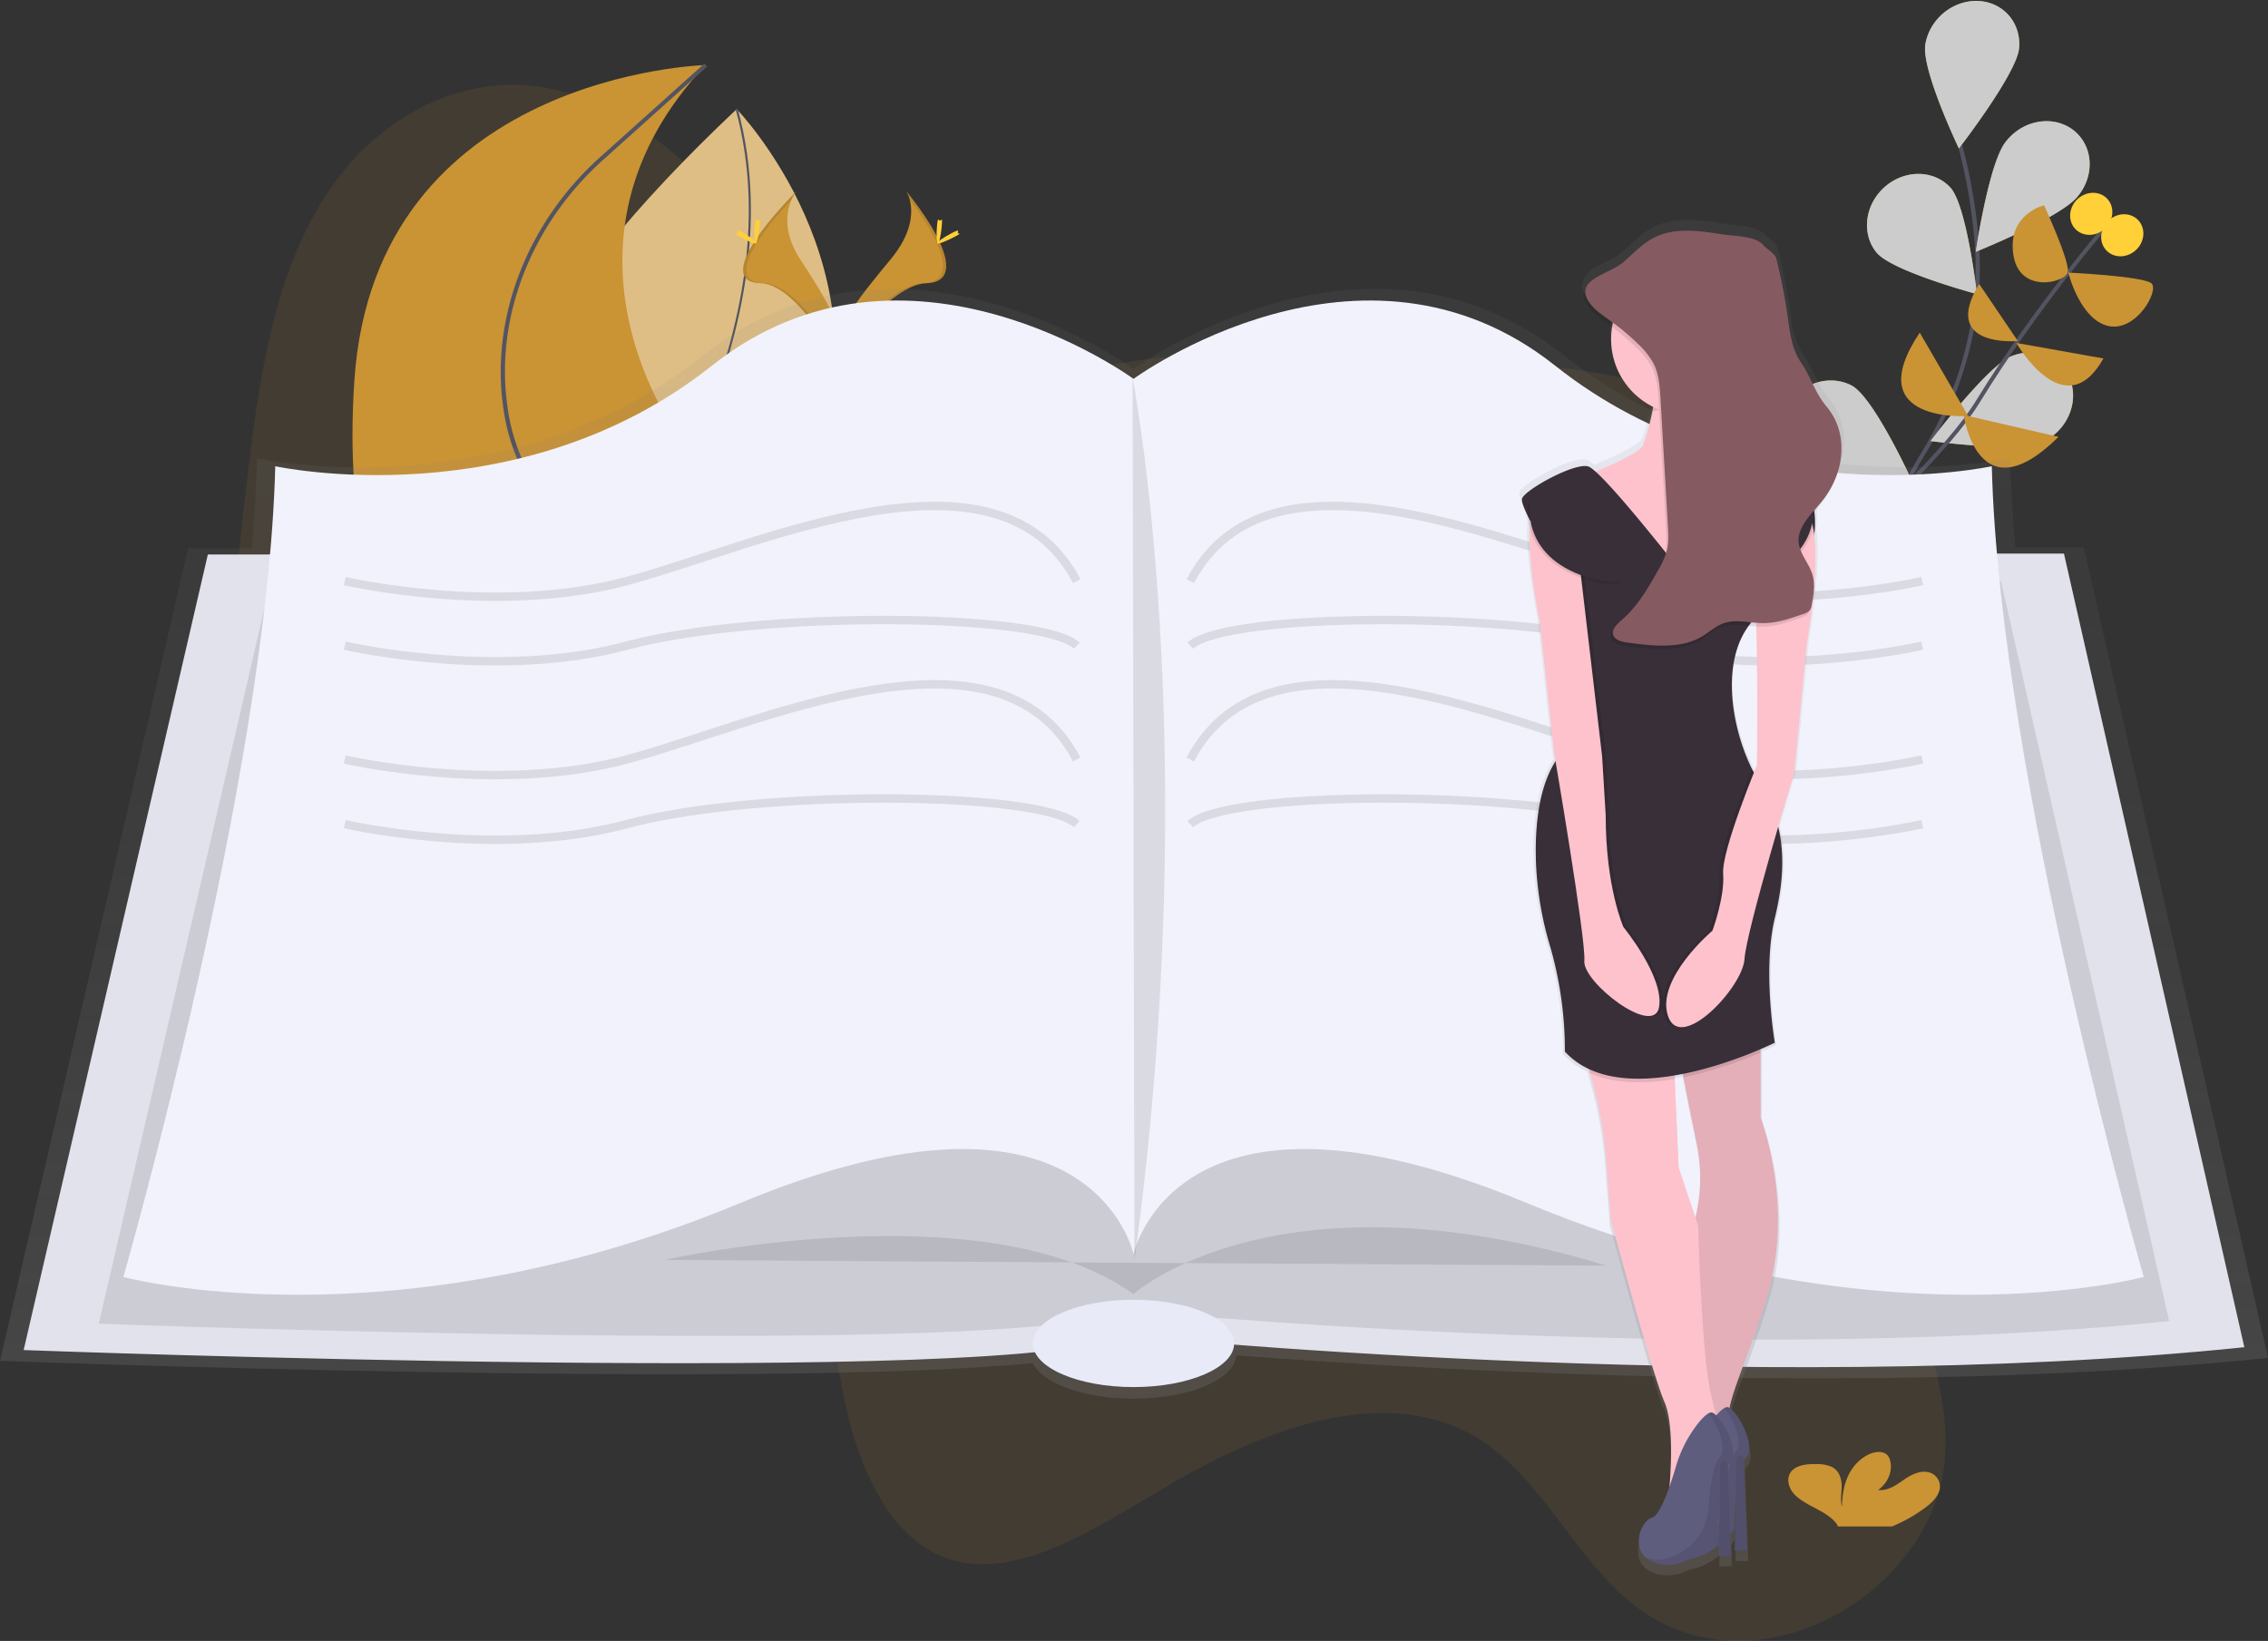 <svg id="8d45fc85-8f50-4d13-8ede-4efe67a9dde5" data-name="Layer 1" xmlns="http://www.w3.org/2000/svg" xmlns:xlink="http://www.w3.org/1999/xlink" width="1078.5" height="780.36"><rect width="100%" height="100%" fill="#333333" stroke="none"/><defs><linearGradient id="cb20406f-0184-40ae-b4eb-eddd07e14298" x1="600" y1="724.97" x2="600" y2="197.23" gradientUnits="userSpaceOnUse"><stop offset="0" stop-color="gray" stop-opacity=".25"/><stop offset=".54" stop-color="gray" stop-opacity=".12"/><stop offset="1" stop-color="gray" stop-opacity=".1"/></linearGradient><linearGradient id="bd5348f2-d6e7-4b10-83c1-a84cbaf770d6" x1="906.56" y1="809.07" x2="906.56" y2="164.43" gradientTransform="matrix(-1 0 0 1 1767 0)" xlink:href="#cb20406f-0184-40ae-b4eb-eddd07e14298"/></defs><path d="M991.68 507.48c-34.1 55.77-28.07 131.52-13.46 191.25 4.89 20 10.54 41.09 6.19 63.5-5.32 27.4-24.38 49-43.63 61.36-35.1 22.55-75.06 22.09-104-1.19-25.05-20.12-41.45-55.32-67-74.35-42.81-31.85-101.77-12.18-153.06 18-36.29 21.34-76.23 48.35-109.6 33.3-23.48-10.59-38-40.69-44.73-73.49-3.24-15.83-5.16-33.13-12.69-45.18-4.48-7.16-10.66-11.94-17.07-15.85-58.51-35.67-138-5.3-194.39-45.73-38.09-27.31-59.58-83.94-66.45-144.57S171 348.95 178.58 285c5.42-45.44 12.7-94.1 36.34-131.15 25-39.19 64.24-56.81 98.26-53.3s63.48 25.34 88.84 52c31.7 33.32 60.22 75.93 101.38 86.54 28 7.23 58.72-1.41 88.55-6.35 49.87-8.26 99-6.16 147.76-3.35 46.69 2.69 93.67 6.11 137.12 22.63 30.75 11.69 54.28 36.2 82.95 52.08 18.69 10.35 39.82 11.58 57.22 25.42 21.43 17 39.9 48.6 31.12 88.61-8.35 38.05-38.35 59.76-56.44 89.35z" transform="translate(-60.75 -59.82)" fill="#ca9334" opacity=".1"/><g style="animation:wind 1.5s infinite alternate;transform-origin:0 30%" transform="skewX(-5)"><path d="M355.05 337.12s-147.14-32.9 40.08-225.39c0 0 80.7 76.49 51.1 171.57-11.9 38.23-50.2 61.83-89 54.27z" transform="translate(-60.75 -59.82)" fill="#ca9334"/><path d="M355.05 337.12c-3.23-.72-144-36.15 40.08-225.39 0 0 80.7 76.49 51.1 171.57-11.9 38.23-50.2 61.83-89 54.27z" transform="translate(-60.75 -59.82)" fill="#fff" opacity=".4"/><path d="M357 338.22s77.72-117.08 38.15-226.48" transform="translate(-60.75 -59.82)" fill="none" stroke="#535461" stroke-miterlimit="10"/><path d="M899.61 390.99s-25.36-102.11 13.07-174.81c16.14-30.51 22.55-65.27 17.16-99.36a268.09 268.09 0 00-12.14-47.5" fill="none" stroke="#535461" stroke-miterlimit="10" stroke-width="2"/><path d="M1002.4 83.18c-.53 12.36-24.44 47.23-24.44 47.23s-20.84-36.79-20.31-49.15a22.4 22.4 0 0144.75 1.92zm34.06 70.03c-7.16 10.09-46.19 26.37-46.19 26.37s2.5-42.21 9.66-52.3a22.4 22.4 0 1136.52 25.93zm-6.63 116.9c-11.27 5.09-53.18-.55-53.18-.55s23.47-35.17 34.74-40.27a22.4 22.4 0 0118.44 40.82zm-24.93 87.32c-10.25 6.92-52.51 8.44-52.51 8.44s17.19-38.63 27.44-45.56a22.4 22.4 0 0125.07 37.12zM943.19 180c8.49 9 49.41 19.68 49.41 19.68s-8.36-41.45-16.85-50.44A22.4 22.4 0 00943.19 180zm-27.86 102.45c10.8 6 53 4 53 4s-20.33-37.06-31.14-43.09a22.4 22.4 0 00-21.86 39.09zm-13.41 103.33c9.62 7.77 51.59 12.9 51.59 12.9s-13.82-40-23.44-47.74a22.4 22.4 0 00-28.15 34.84z" transform="translate(-60.75 -59.82)" fill="#ca9334"/><path d="M1002.4 83.18c-.53 12.36-24.44 47.23-24.44 47.23s-20.84-36.79-20.31-49.15a22.4 22.4 0 0144.75 1.92zm34.06 70.03c-7.16 10.09-46.19 26.37-46.19 26.37s2.5-42.21 9.66-52.3a22.4 22.4 0 1136.52 25.93zm-6.63 116.9c-11.27 5.09-53.18-.55-53.18-.55s23.47-35.17 34.74-40.27a22.4 22.4 0 0118.44 40.82zm-24.93 87.32c-10.25 6.92-52.51 8.44-52.51 8.44s17.19-38.63 27.44-45.56a22.4 22.4 0 0125.07 37.12zM943.19 180c8.49 9 49.41 19.68 49.41 19.68s-8.36-41.45-16.85-50.44A22.4 22.4 0 00943.19 180zm-27.86 102.45c10.8 6 53 4 53 4s-20.33-37.06-31.14-43.09a22.4 22.4 0 00-21.86 39.09zm-13.41 103.33c9.62 7.77 51.59 12.9 51.59 12.9s-13.82-40-23.44-47.74a22.4 22.4 0 00-28.15 34.84z" transform="translate(-60.75 -59.82)" fill="#ccc"/><path d="M806.77 325.04s106.36-89.13 130-134.08 53.77-83.67 53.77-83.67" fill="none" stroke="#535461" stroke-miterlimit="10" stroke-width="2"/><path d="M1037.34 267.57l-46-10.38s10.84 48.54 46 10.38z" transform="translate(-60.75 -59.82)" fill="#ca9334"/><path d="M967 218l26.48 39.66S941.74 261.42 967 218zm88.44 12.29l-42.06-7.38s26.43 40.19 42.06 7.38zm-62.2-35.43L1014 222s-36.75 3.46-20.76-27.14zm41.9-5.41s35.85 1.71 40 5.13-5.34 23.48-19 20.21-21-25.34-21-25.34zm-14.32-32.01s14.63 26.66 14.08 31.73-22.29 10.77-26.69-8.45 12.61-23.28 12.61-23.28z" transform="translate(-60.75 -59.82)" fill="#ca9334"/><circle cx="1059.3" cy="171.73" r="10" transform="rotate(-72.43 988.046 183.315)" fill="#ffd037"/><circle cx="1043.65" cy="161.53" r="10" transform="rotate(-72.43 972.397 173.115)" fill="#ffd037"/><path d="M389.61 407.74s43-32-11-144c0 0-72-89 0-173 0 0-157 4-154 150s78.5 167 78.5 167z" transform="translate(-60.75 -59.82)" fill="#ca9334"/><path d="M288.7 347.92s-10.83-77-39.83-124a100.81 100.81 0 01-12.19-30.74c-9.69-42.63 4.13-87.21 35.44-117.72l45.75-44.57" fill="none" stroke="#535461" stroke-miterlimit="10" stroke-width="2"/><path d="M479.16 150.69s9.88 12.92-4.56 32.42-26.34 36-21.53 48.12c0 0 21.78-36.22 39.51-36.73s6.08-22.03-13.42-43.81z" transform="translate(-60.75 -59.82)" fill="#ca9334"/><path d="M479.16 150.69a16 16 0 012 4.05c17.3 20.32 26.51 39.29 9.89 39.77-15.49.44-34.07 28.14-38.52 35.13a15 15 0 00.53 1.59s21.78-36.22 39.51-36.73 6.09-22.03-13.41-43.81z" transform="translate(-60.75 -59.82)" opacity=".1"/><path d="M497.52 167.15c0 4.55-.51 8.23-1.14 8.23s-1.14-3.69-1.14-8.23.64-2.41 1.27-2.41 1.01-2.13 1.01 2.41z" transform="translate(-60.75 -59.82)" fill="#ffd037"/><path d="M503.82 172.58c-4 2.18-7.47 3.49-7.77 2.94s2.69-2.76 6.68-4.94 2.42-.59 2.72 0 2.36-.18-1.63 2z" transform="translate(-60.75 -59.82)" fill="#ffd037"/><path d="M427 150.69s-9.88 12.92 4.56 32.42 26.34 36 21.53 48.12c0 0-21.78-36.22-39.51-36.73s-6.1-22.03 13.42-43.81z" transform="translate(-60.75 -59.82)" fill="#ca9334"/><path d="M427 150.69a16 16 0 00-2 4.05c-17.3 20.32-26.51 39.29-9.89 39.77 15.49.44 34.07 28.14 38.52 35.13a15 15 0 01-.53 1.59s-21.81-36.23-39.54-36.72-6.08-22.04 13.44-43.82z" transform="translate(-60.75 -59.82)" opacity=".1"/><path d="M408.62 167.15c0 4.55.51 8.23 1.14 8.23s1.14-3.69 1.14-8.23-.64-2.41-1.27-2.41-1.01-2.13-1.01 2.41z" transform="translate(-60.75 -59.82)" fill="#ffd037"/><path d="M402.32 172.58c4 2.18 7.47 3.49 7.77 2.94s-2.69-2.76-6.68-4.94-2.42-.59-2.72 0-2.36-.18 1.63 2z" transform="translate(-60.75 -59.82)" fill="#ffd037"/></g><path d="M1139.25 705.61l-87.61-385.48h-32.55c-1.3-14.73-2.17-29-2.5-42.44 0 0-118 25.82-212.1-48.88s-204.73 6.46-204.73 6.46l-.43-.31v-.15.19c-7.68-5.44-113.66-78.07-204.27-6.13-94.06 74.7-212.1 48.88-212.1 48.88-.33 13.61-1.21 28-2.54 42.87h-30.2L60.75 707s363.7 13.62 491.15 1.06c4.57 9.66 24.27 16.92 47.87 16.92 26.52 0 48.09-9.17 48.84-20.6 99.21 7.55 312.69 19.62 490.64 1.23z" transform="translate(-60.75 -59.82)" fill="url(#cb20406f-0184-40ae-b4eb-eddd07e14298)"/><path d="M159.59 323.52L72 701.86s482.17 18.06 521-7.22c0 0 299.33 30.25 535 5.87l-85.78-377.43z" transform="translate(-60.75 -59.82)" fill="#e2e2ec"/><path d="M189.39 336.59l-81.66 352.73s449.54 16.84 485.74-6.73c0 0 279.07 28.2 498.79 5.47l-80-351.89z" transform="translate(-60.75 -59.82)" opacity=".1"/><path d="M1007.91 281.54s-115.58 25.28-207.68-47.86S599.77 240 599.77 240s-108.35-79.46-200.45-6.32-207.68 47.86-207.68 47.86C188 428.72 119.41 667.1 119.41 667.1s126.41 34.31 293.46-35.21 186.91 24.38 186.91 24.38 19.86-93.91 186.91-24.38 293.46 35.21 293.46 35.21-68.63-238.38-72.24-385.56z" transform="translate(-60.75 -59.82)" fill="#f1f2fb"/><path d="M376.75 659s152.6-34.31 223 16.25c0 0 67.72-61.4 224.83-13.54" transform="translate(-60.75 -59.82)" opacity=".1"/><ellipse cx="539.02" cy="638.88" rx="47.86" ry="20.77" fill="#e8eaf8"/><path d="M599.32 239.55s34.31 174.27.9 419.87" transform="translate(-60.75 -59.82)" opacity=".1"/><path d="M163.95 276.35s71.87 16.7 134.08 0 176.43-71.33 214 0m-348.08 30.7s71.87 16.7 134.08 0 196.91-15.8 214 0m-348.08 54.13s71.87 16.7 134.08 0 176.43-71.33 214 0m-348.08 30.74s71.87 16.7 134.08 0 196.91-15.8 214 0M914.1 276.35s-71.87 16.7-134.08 0-176.43-71.33-214 0m348.08 30.7s-71.87 16.7-134.08 0-196.91-15.8-214 0m348.08 54.13s-71.87 16.7-134.08 0-176.43-71.33-214 0m348.08 30.74s-71.87 16.7-134.08 0-196.91-15.8-214 0" fill="none" stroke="#000" stroke-miterlimit="10" stroke-width="4" opacity=".1"/><path d="M976.31 776.79c3-2.29 5.85-5 6.72-8.27a7 7 0 00-4.69-8.42c-4.31-1.34-8.91 1.09-12.41 3.55s-7.49 5.27-12.06 4.75c4.73-3.42 7-9 5.68-14a5.43 5.43 0 00-1.58-2.85c-2.39-2.09-6.73-1.19-9.59.45-9.11 5.23-11.65 15.32-11.7 24.41-.92-3.28-.14-6.69-.17-10.06s-1.15-7.09-4.63-8.9a16.55 16.55 0 00-7.06-1.35c-4.09-.12-8.66.21-11.45 2.66-3.47 3-2.57 8.13.45 11.47s7.62 5.44 11.85 7.75c3.23 1.76 6.49 3.81 8.47 6.59a6 6 0 01.63 1.18h25.67a73.8 73.8 0 0015.87-8.96z" transform="translate(-60.75 -59.82)" fill="#ca9334"/><path d="M798.82 416.69s.25 1.44.67 4c-.22.4-.44.8-.67 1.19-8.2 13.8-9.46 33.68-8.69 50a163.6 163.6 0 006.87 38.8 181.36 181.36 0 017 50.4 36.64 36.64 0 0011.48 8.36c.22.67.45 1.35.65 2a204.43 204.43 0 017.63 38.61l2.58 32.66s19.77 73.92 25.78 87.67c4.28 9.78 3.34 30 2.44 40.84-2.57 7.29-5.7 14.24-8.46 15-5 1.42-10 13.46-2.72 19.51a11.6 11.6 0 001.75 1.2l.29.16.53.27.78.35.4.15.83.28.36.11c.39.11.79.22 1.22.32a21.83 21.83 0 0014.84-2.35c5.48-.82 10.35-3.76 14-6.73l-.1 5.21h6l-.28-10.41c1.08-1.21 1.68-2 1.68-2s.18-6.29.87-13.61l-.44 23.49h6l-1.62-43.35a6.92 6.92 0 011.19-1.77c5-5-3.64-21.13-8.11-23.82 2-10.6 9.63-25.91 18.43-55.26 12.89-43-3.44-85.09-3.44-85.09v-33c4.33-1.86 6.88-3.13 6.88-3.13s-6-35.24 0-60.16c3.89-16.11 4.9-30.42 1.65-44.11 4.32-14.88 7.81-26.37 7.81-26.37l6-61.88c1.53-9.29 2.56-17.24 3.22-24 .11-.84.19-1.69.23-2.53 1.1-12.59.86-21 .14-26.5a42.1 42.1 0 00.36-7.61 30.05 30.05 0 00.16-3.93c.86-1 1.7-2 2.5-3a43.09 43.09 0 005.39-8.6c6.61-12.47 6.8-27.7-2.43-38.69-5.68-6.77-7.45-14.06-12.36-21.27-4.49-6.6-5.34-14.51-6.42-22.11a270.73 270.73 0 00-5.5-28.07c-.69-2.72-4.47-4.39-6.35-6.65-3.63-4.37-14.23-4.22-20.34-5.19-10.26-1.63-21.37-3.15-30.71.88-6.5 2.81-11.17 7.92-16.25 12.43-5.47 4.85-16.67 7.19-18.41 13-1.55 2.22-1.63 5 1 8.72 2.54 3.58 6.54 6.14 10.27 8.82.48.34.93.7 1.4 1a36.52 36.52 0 0019.85 38.64c-.1.65-.21 1.29-.33 1.92A115.82 115.82 0 01841.8 268c-1.11 3.32-13.95 9.12-23 12.84a11.5 11.5 0 00-3.67-2.53c-6.88-1.72-30.08 11.17-31.8 15.47-.48 1.2.78 4.52 2.83 8.7a31 31 0 00.93 5.64c-.51 8.8.41 23 4.84 45.83zm96.5 9.67c-.32-.61-.65-1.23-1-1.87-9.55-19.31-15.22-50.53-1.54-69.15 1.22.13 2.44.25 3.66.33.81 25.34.34 67 .34 67s-.54 1.4-1.46 3.69zm-34.09 147.18c1.94 9.75 4.22 21.08 6.35 31.38a82.52 82.52 0 01-.5 36.32L859 617l-1.88-42.65-.12-1.75q1.95-.33 3.87-.71z" transform="translate(-60.75 -59.82)" fill="url(#bd5348f2-d6e7-4b10-83c1-a84cbaf770d6)"/><path d="M867.47 603.06a81.22 81.22 0 01-.49 35.75 46.25 46.25 0 01-2 6.55l2.28 92.7.26 10.51a52.9 52.9 0 006.4.94 29.07 29.07 0 006 0c2-.25 3.76-.85 4.7-2s1.14-3-.19-5.69a16.92 16.92 0 01-1.63-9.55c.08-.92.23-1.89.41-2.89 2-10.43 9.47-25.51 18.14-54.39 12.69-42.3-3.38-83.75-3.38-83.75V552.3l-41.45-4.23s2 10.48 4.75 24.1c1.86 9.6 4.1 20.75 6.2 30.89z" transform="translate(-60.75 -59.82)" fill="#fdc2cc"/><path d="M867.47 603.06a81.22 81.22 0 01-.49 35.75 46.25 46.25 0 01-2 6.55l2.28 92.7.26 10.51a52.9 52.9 0 006.4.94 29.07 29.07 0 006 0c2-.25 3.76-.85 4.7-2s1.14-3-.19-5.69a16.92 16.92 0 01-1.63-9.55c.08-.92.23-1.89.41-2.89 2-10.43 9.47-25.51 18.14-54.39 12.69-42.3-3.38-83.75-3.38-83.75V552.3l-41.45-4.23s2 10.48 4.75 24.1c1.86 9.6 4.1 20.75 6.2 30.89z" transform="translate(-60.75 -59.82)" opacity=".1"/><path d="M809.94 552.3a127 127 0 016.87 17.83 201.21 201.21 0 017.51 38l2.54 32.15s19.46 72.75 25.38 86.29c4.21 9.63 3.29 29.53 2.4 40.22-.36 4.34-.71 7.16-.71 7.16l8.63-10.57 11.31-13.87 5.16-6.33 1.13-1.38a52 52 0 01-3.3-8.83 150.93 150.93 0 01-5.15-28.35c-2.54-26.22-3.38-61.76-3.38-61.76l-1.34-4-8-23.91-1.85-42-.69-15.55z" transform="translate(-60.75 -59.82)" fill="#fdc2cc"/><path d="M875.38 734.79a60.2 60.2 0 00-10.06 19.89c-2.69 9.15-7.42 23.21-11.39 24.34-5.92 1.69-11.84 18.61 3.38 22s27.92-13.54 27.92-13.54.85-29.61 5.92-34.68-4.23-22-8.46-23.69c-1.69-.69-4.55 2.11-7.31 5.68z" transform="translate(-60.75 -59.82)" fill="#5f5d7e"/><path d="M852.24 798.48a20.37 20.37 0 0011.88-1.08 26.55 26.55 0 0016.62-22.81c.72-9.06 2.24-21.24 5.33-24.33 4-4-1-15.4-5.3-20.85a2.29 2.29 0 011.91-.3c4.23 1.69 13.54 18.61 8.46 23.69s-5.92 34.68-5.92 34.68-12.67 16.92-27.9 13.52a14 14 0 01-6.06-2.79c.32.1.64.19.98.27z" transform="translate(-60.75 -59.82)" opacity=".1"/><path d="M889.95 753.51l1.63 43.7h-5.92l.82-43.67a1.68 1.68 0 011.74-1.59 1.68 1.68 0 011.73 1.56z" transform="translate(-60.75 -59.82)" fill="#5f5d7e"/><path d="M889.95 753.51l1.63 43.7h-5.92l.82-43.67a1.68 1.68 0 011.74-1.59 1.68 1.68 0 011.73 1.56z" transform="translate(-60.75 -59.82)" opacity=".15"/><path d="M867.77 737.33a60.2 60.2 0 00-10.06 19.89c-2.69 9.15-7.42 23.21-11.39 24.34-5.92 1.69-11.84 18.61 3.38 22S877.62 790 877.62 790s.85-29.61 5.92-34.68-4.23-22-8.46-23.69c-1.71-.63-4.55 2.13-7.31 5.7z" transform="translate(-60.75 -59.82)" fill="#5f5d7e"/><path d="M844.63 801a20.37 20.37 0 0011.88-1.08 26.55 26.55 0 0016.62-22.81c.72-9.06 2.24-21.24 5.33-24.33 4-4-1-15.4-5.3-20.85a2.29 2.29 0 011.91-.3c4.23 1.69 13.54 18.61 8.46 23.69S877.62 790 877.62 790s-12.69 16.92-27.92 13.54a14 14 0 01-6.06-2.79c.36.1.65.19.99.25z" transform="translate(-60.75 -59.82)" opacity=".1"/><path d="M882.33 756l1.63 43.7H878l.82-43.67a1.68 1.68 0 011.74-1.59 1.68 1.68 0 011.77 1.56z" transform="translate(-60.75 -59.82)" fill="#5f5d7e"/><path d="M882.33 756l1.63 43.7H878l.82-43.67a1.68 1.68 0 011.74-1.59 1.68 1.68 0 011.77 1.56z" transform="translate(-60.75 -59.82)" opacity=".15"/><path d="M810.79 287.52l33.84 53.3 39.76 5.08s24.53-48.22 23.69-50.76-13.54-7.61-25.38-16.92 2.54-48.22 2.54-48.22l-38.91 3.38c.15.52.3 1 .41 1.58 1.55 6.57 1 13.86-.19 20.27a114 114 0 01-4.46 16.22c-1.69 5.07-31.3 16.07-31.3 16.07z" transform="translate(-60.75 -59.82)" fill="#fdc2cc"/><path d="M856.47 548.07s2 10.48 4.75 24.1a194.13 194.13 0 0036.71-11.72v-8.15zm-46.53 4.23a127 127 0 016.87 17.83c11.77 5.31 26.41 5.16 40.34 2.79l-.69-15.55z" transform="translate(-60.75 -59.82)" opacity=".1"/><path d="M799.79 422.87c-8.07 13.59-9.31 33.14-8.55 49.26a161 161 0 006.76 38.18 178.5 178.5 0 016.9 49.61c28.76 31.3 99.82-4.23 99.82-4.23s-5.92-34.68 0-59.22c4.12-17.06 5-32.09.82-46.49a73.28 73.28 0 00-8.43-18.65c-1.12-1.78-2.21-3.75-3.26-5.86-9.8-19.82-15.46-52.38.3-70.34a32.86 32.86 0 015.5-5c13.74-9.95 20-21 22.64-30.35a40.81 40.81 0 001-17.87c-1.69-9.31-25.38-17.77-25.38-17.77.85 27.92-34.68 51.6-34.68 51.6s-40.61-52.45-47.37-54.14-29.61 11-31.3 15.23 18.61 35.53 18.61 35.53 12.7 63.44-3.38 90.51z" transform="translate(-60.75 -59.82)" fill="#382F39"/><path d="M899.62 350.12c13.74-9.95 20-21 22.64-30.35-.66-14-4-16.17-4-16.17s-27.95 27.06-25.41 36.4c.58 2.15 1 7.77 1.27 15.16a32.86 32.86 0 015.5-5.04zM852.24 543c5.92 17.77 35.53-13.54 36.38-27.07.54-8.66 10.09-42.61 16.89-65.94a73.28 73.28 0 00-8.43-18.65c-1.12-1.78-2.21-3.75-3.26-5.86-3.21 7.89-16.1 40.23-15.35 49.85.85 11-5.08 27.07-5.08 27.07s-27.07 22.83-21.15 40.6z" transform="translate(-60.75 -59.82)" opacity=".1"/><path d="M919.92 303.59s9.31 5.92 0 62.6L914 427.1s-22.84 75.29-23.69 88.83-30.45 44.83-36.38 27.07 21.15-40.61 21.15-40.61 5.92-16.07 5.08-27.07 16.07-51.6 16.07-51.6.85-74.44-1.69-83.75 25.38-36.38 25.38-36.38z" transform="translate(-60.75 -59.82)" fill="#fdc2cc"/><path d="M794.72 296.82s-11 2.54 0 59.22l6.77 61.76s15.23 88.83 14.38 99 33 36.38 35.53 22-16.92-38.07-16.92-38.07S826 482.09 826 447.4l-1.69-27.92-11.83-100.66z" transform="translate(-60.75 -59.82)" opacity=".1"/><path d="M793 296.82s-11 2.54 0 59.22l6.77 61.76s15.23 88.83 14.38 99 33 36.38 35.53 22-16.92-38.07-16.92-38.07-8.46-18.61-8.46-53.3l-1.69-27.92-11.82-100.69z" transform="translate(-60.75 -59.82)" fill="#fdc2cc"/><path d="M787.53 299.78s-5.08 27.07 30.45 36.38-4.23-32.16-4.23-32.16-13.53-20.29-26.22-4.22z" transform="translate(-60.75 -59.82)" opacity=".1"/><path d="M788.37 298.94s-5.07 27.06 30.46 36.37-4.23-32.15-4.23-32.15-13.54-20.3-26.23-4.22z" transform="translate(-60.75 -59.82)" fill="#382F39"/><path d="M923.73 299.78s5.08 27.07-30.45 36.38S897.5 304 897.5 304s13.5-20.29 26.23-4.22z" transform="translate(-60.75 -59.82)" opacity=".1"/><path d="M922.88 298.94S928 326 892.43 335.31s4.23-32.15 4.23-32.15 13.53-20.3 26.22-4.22z" transform="translate(-60.75 -59.82)" fill="#382F39"/><path d="M846.55 255.22c4.67 1.36 9.9-9.58 15.42-9.58 5.85 0 11.36 11.71 16.24 9.23a146.62 146.62 0 016.18-23.19L846.74 235c1.54 6.53 1 13.81-.19 20.22z" transform="translate(-60.75 -59.82)" opacity=".1"/><circle cx="802.07" cy="161.29" r="35.95" fill="#fdc2cc"/><path d="M815.84 205.59c2.5 3.52 6.44 6 10.11 8.68A111.08 111.08 0 01838.77 225a37.9 37.9 0 017.17 8.88c2.85 5.32 3.23 11.34 3.57 17.2l3.49 60.53c.23 4 .46 8.09-.56 12a41 41 0 01-4.33 9.48c-4.61 8.18-9.35 16.52-16.77 23-2.48 2.15-5.5 4.93-4.19 7.75 1.06 2.27 4.32 3 7.12 3.33 11.75 1.58 24.77 2.93 34.66-2.8 3.73-2.16 6.82-5.26 11-6.6 5.82-1.85 12.24.08 18.44.07 6.58 0 12.86-2.19 19-4.35a6.81 6.81 0 003.12-1.76 5.21 5.21 0 00.89-2.39c.93-4.91 1.81-10 .29-14.81-1.65-5.21-6-9.72-6.49-15.1-.64-7.48 6.26-13.57 11.22-19.72 10.56-13.09 12.91-31.94 2.07-44.85-5.59-6.66-7.34-13.84-12.17-20.93-4.42-6.49-5.26-14.28-6.32-21.76a266.49 266.49 0 00-5.42-27.63c-.67-2.68-4.4-4.32-6.25-6.55-3.58-4.3-14-4.15-20-5.11-10.1-1.6-21-3.1-30.23.87-6.4 2.76-11 7.8-16 12.23-7.08 6.32-24.26 8.3-16.24 19.61z" transform="translate(-60.75 -59.82)" opacity=".1"/><path d="M816.69 203.9c2.5 3.52 6.44 6 10.11 8.68a111.08 111.08 0 0112.82 10.75 37.9 37.9 0 017.17 8.88c2.85 5.32 3.23 11.34 3.57 17.2l3.52 60.51c.23 4 .46 8.09-.56 12a41 41 0 01-4.33 9.48c-4.61 8.18-9.35 16.52-16.77 23-2.48 2.15-5.5 4.93-4.19 7.75 1.06 2.27 4.32 3 7.12 3.33 11.75 1.58 24.77 2.93 34.66-2.8 3.73-2.16 6.82-5.26 11-6.6 5.82-1.85 12.24.08 18.44.07 6.58 0 12.86-2.19 19-4.35a6.81 6.81 0 003.12-1.76 5.21 5.21 0 00.89-2.39c.93-4.91 1.81-10 .29-14.81-1.65-5.21-6-9.72-6.49-15.1-.64-7.48 6.26-13.57 11.22-19.72 10.56-13.09 12.91-31.94 2.07-44.85-5.59-6.66-7.34-13.84-12.17-20.93-4.42-6.49-5.26-14.28-6.32-21.76a266.49 266.49 0 00-5.42-27.63c-.67-2.68-4.4-4.32-6.25-6.55-3.58-4.3-14-4.15-20-5.11-10.1-1.6-21-3.1-30.23.87-6.4 2.76-11 7.8-16 12.23-7.16 6.32-24.29 8.3-16.27 19.61z" transform="translate(-60.75 -59.82)" fill="#865a61"/></svg>